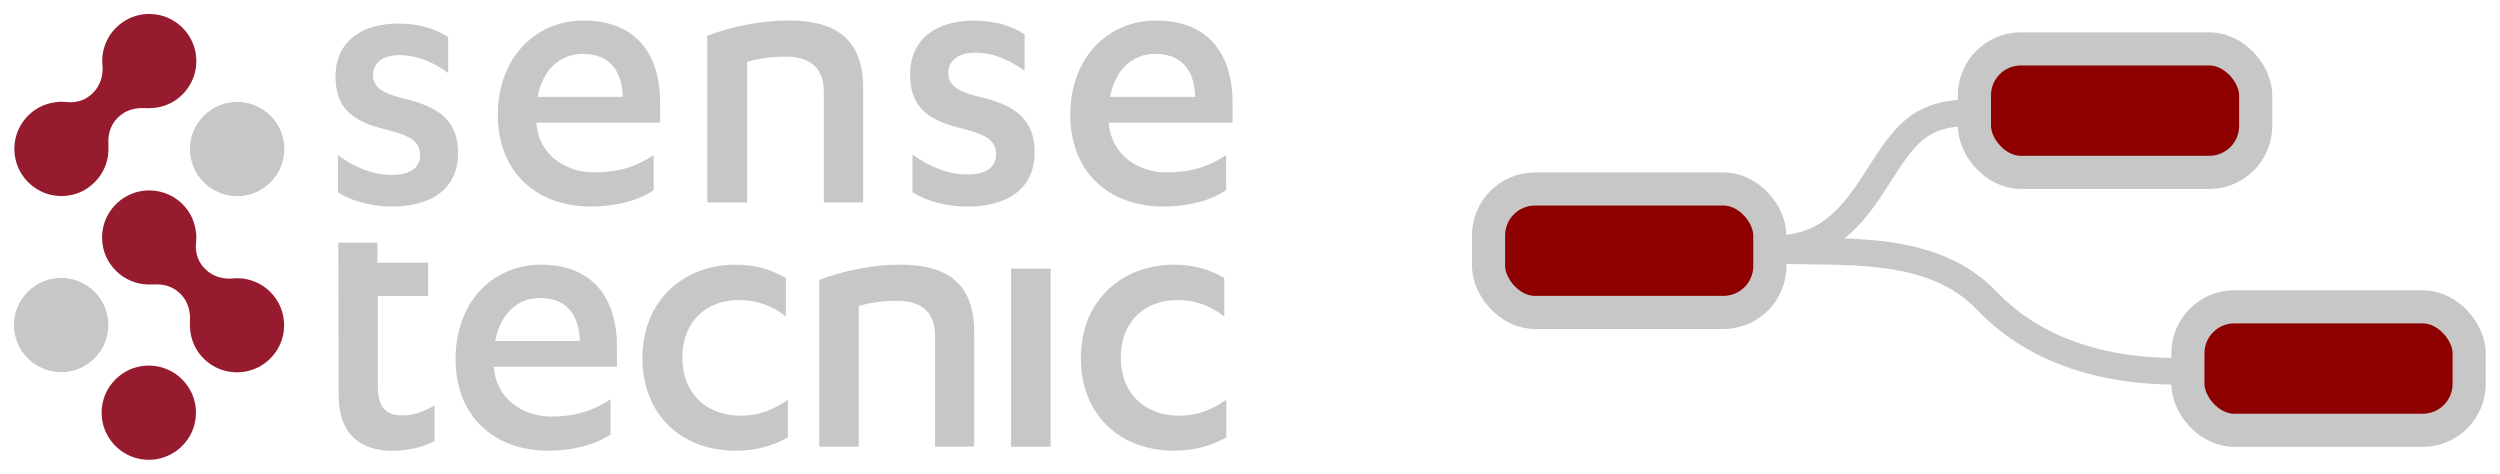 <?xml version="1.0" encoding="UTF-8" standalone="no"?>
<!-- Created with Inkscape (http://www.inkscape.org/) -->

<svg
   xmlns:dc="http://purl.org/dc/elements/1.1/"
   xmlns:cc="http://creativecommons.org/ns#"
   xmlns:rdf="http://www.w3.org/1999/02/22-rdf-syntax-ns#"
   xmlns:svg="http://www.w3.org/2000/svg"
   xmlns="http://www.w3.org/2000/svg"
   xmlns:sodipodi="http://sodipodi.sourceforge.net/DTD/sodipodi-0.dtd"
   xmlns:inkscape="http://www.inkscape.org/namespaces/inkscape"
   id="svg2"
   version="1.1"
   inkscape:version="0.91 r13725"
   xml:space="preserve"
   width="178.752"
   height="33.871"
   viewBox="0 0 178.752 33.871"
   sodipodi:docname="node-red-sts.svg"
   inkscape:export-filename="/home/roberto/Dropbox/Sensetecnic/fred/front-node-red/node-red-contrib/editor/images/node-red-sts.png"
   inkscape:export-xdpi="50.830009"
   inkscape:export-ydpi="50.830009"><defs
     id="defs6"><clipPath
       clipPathUnits="userSpaceOnUse"
       id="clipPath16"><path
         d="M 0,216 288,216 288,0 0,0 0,216 Z"
         id="path18"
         inkscape:connector-curvature="0" /></clipPath></defs><sodipodi:namedview
     pagecolor="#ffffff"
     bordercolor="#666666"
     borderopacity="1"
     objecttolerance="10"
     gridtolerance="10"
     guidetolerance="10"
     inkscape:pageopacity="0"
     inkscape:pageshadow="2"
     inkscape:window-width="1393"
     inkscape:window-height="821"
     id="namedview4"
     showgrid="false"
     fit-margin-top="1"
     fit-margin-left="1"
     fit-margin-right="1"
     fit-margin-bottom="1"
     inkscape:zoom="3.4962963"
     inkscape:cx="84.187537"
     inkscape:cy="3.7427354"
     inkscape:window-x="463"
     inkscape:window-y="36"
     inkscape:window-maximized="0"
     inkscape:current-layer="g14" /><g
     id="g10"
     inkscape:groupmode="layer"
     inkscape:label="sensetecnic_RGB_notag"
     transform="matrix(1.25,0,0,-1.25,-70.896,184.976)"><g
       id="g12"><g
         id="g14"
         clip-path="url(#clipPath16)"><g
           id="g20"
           transform="matrix(0.485,0,0,0.485,76.045,139.106)"
           style="fill:#c7c7c7;fill-opacity:1"><path
             d="m 0,0 c 1.911,-1.445 4.195,-2.33 6.291,-2.33 2.051,0 3.403,0.699 3.403,2.33 0,1.679 -1.212,2.284 -3.868,2.983 -4.288,0.978 -6.105,2.702 -6.105,6.292 0,4.193 3.169,6.243 7.363,6.243 2.33,0 4.194,-0.512 5.919,-1.584 l 0,-4.24 c -1.818,1.303 -3.589,2.097 -5.779,2.097 -2.004,0 -3.076,-0.978 -3.076,-2.331 0,-1.352 0.885,-2.05 3.263,-2.703 4.706,-1.024 6.757,-2.796 6.757,-6.523 0,-4.336 -3.309,-6.292 -7.783,-6.292 -2.423,0 -4.847,0.653 -6.385,1.678 L 0,0 Z"
             style="fill:#c7c7c7;fill-opacity:1;fill-rule:nonzero;stroke:none"
             id="path22"
             inkscape:connector-curvature="0" /></g><g
           id="g24"
           transform="matrix(0.485,0,0,0.485,92.339,142.44)"
           style="fill:#c7c7c7;fill-opacity:1"><path
             d="M 0,0 C -0.095,3.27 -1.707,5.07 -4.739,5.07 -7.438,5.07 -9.429,3.175 -10.045,0 L 0,0 Z m -10.187,-3.032 0,-0.095 c 0.285,-3.743 3.507,-5.779 6.776,-5.779 2.889,0 4.974,0.663 7.058,2.036 l 0,-4.122 c -1.895,-1.325 -4.69,-1.942 -7.391,-1.942 -6.537,0 -10.991,4.169 -10.991,10.803 0,6.679 4.359,11.132 10.139,11.132 6.112,0 9.001,-3.931 9.001,-9.664 l 0,-2.369 -14.592,0 z"
             style="fill:#c7c7c7;fill-opacity:1;fill-rule:nonzero;stroke:none"
             id="path26"
             inkscape:connector-curvature="0" /></g><g
           id="g28"
           transform="matrix(0.485,0,0,0.485,97.175,145.936)"
           style="fill:#c7c7c7;fill-opacity:1"><path
             d="m 0,0 c 2.938,1.137 6.538,1.8 9.617,1.8 5.354,0 8.765,-2.036 8.765,-7.96 l 0,-13.501 -4.643,0 0,13.075 c 0,3.032 -1.895,4.123 -4.501,4.123 -1.658,0 -3.316,-0.238 -4.548,-0.617 l 0,-16.581 -4.69,0 L 0,0 Z"
             style="fill:#c7c7c7;fill-opacity:1;fill-rule:nonzero;stroke:none"
             id="path30"
             inkscape:connector-curvature="0" /></g><g
           id="g32"
           transform="matrix(0.485,0,0,0.485,108.912,139.151)"
           style="fill:#c7c7c7;fill-opacity:1"><path
             d="m 0,0 c 1.943,-1.468 4.264,-2.369 6.396,-2.369 2.084,0 3.458,0.71 3.458,2.369 0,1.707 -1.232,2.322 -3.932,3.032 -4.358,0.994 -6.206,2.749 -6.206,6.396 0,4.264 3.221,6.348 7.485,6.348 2.37,0 4.265,-0.52 6.017,-1.609 l 0,-4.313 c -1.847,1.326 -3.647,2.132 -5.875,2.132 -2.037,0 -3.126,-0.995 -3.126,-2.368 0,-1.375 0.9,-2.085 3.316,-2.748 4.785,-1.042 6.87,-2.844 6.87,-6.634 0,-4.405 -3.364,-6.396 -7.912,-6.396 -2.464,0 -4.927,0.663 -6.491,1.707 L 0,0 Z"
             style="fill:#c7c7c7;fill-opacity:1;fill-rule:nonzero;stroke:none"
             id="path34"
             inkscape:connector-curvature="0" /></g><g
           id="g36"
           transform="matrix(0.485,0,0,0.485,125.083,142.44)"
           style="fill:#c7c7c7;fill-opacity:1"><path
             d="m 0,0 c -0.094,3.27 -1.705,5.07 -4.737,5.07 -2.7,0 -4.691,-1.895 -5.306,-5.07 L 0,0 Z m -10.186,-3.032 0,-0.095 c 0.285,-3.743 3.507,-5.779 6.775,-5.779 2.89,0 4.975,0.663 7.059,2.036 l 0,-4.122 c -1.895,-1.325 -4.69,-1.942 -7.391,-1.942 -6.537,0 -10.991,4.169 -10.991,10.803 0,6.679 4.359,11.132 10.139,11.132 6.111,0 9.001,-3.931 9.001,-9.664 l 0,-2.369 -14.592,0 z"
             style="fill:#c7c7c7;fill-opacity:1;fill-rule:nonzero;stroke:none"
             id="path38"
             inkscape:connector-curvature="0" /></g><g
           id="g40"
           transform="matrix(0.485,0,0,0.485,89.882,128.474)"
           style="fill:#c7c7c7;fill-opacity:1"><path
             d="M 0,0 C -0.095,3.27 -1.697,5.07 -4.713,5.07 -7.398,5.07 -9.377,3.175 -9.99,0 L 0,0 Z m -10.131,-3.032 0,-0.095 c 0.283,-3.743 3.487,-5.779 6.738,-5.779 2.874,0 4.947,0.663 7.02,2.036 l 0,-4.122 c -1.884,-1.325 -4.664,-1.942 -7.35,-1.942 -6.502,0 -10.932,4.169 -10.932,10.803 0,6.679 4.335,11.132 10.084,11.132 6.079,0 8.952,-3.931 8.952,-9.664 l 0,-2.369 -14.512,0 z"
             style="fill:#c7c7c7;fill-opacity:1;fill-rule:nonzero;stroke:none"
             id="path42"
             inkscape:connector-curvature="0" /></g><g
           id="g44"
           transform="matrix(0.485,0,0,0.485,101.668,129.876)"
           style="fill:#c7c7c7;fill-opacity:1"><path
             d="m 0,0 c -1.743,1.375 -3.58,1.943 -5.512,1.943 -3.77,0 -6.692,-2.415 -6.692,-6.823 0,-4.169 2.828,-6.822 6.88,-6.822 2.074,0 3.864,0.665 5.56,1.895 l 0,-4.453 c -1.931,-1.089 -3.958,-1.563 -6.173,-1.563 -6.36,0 -10.979,4.216 -10.979,10.943 0,6.777 4.853,10.992 10.979,10.992 2.31,0 4.1,-0.52 5.937,-1.564 L 0,0 Z"
             style="fill:#c7c7c7;fill-opacity:1;fill-rule:nonzero;stroke:none"
             id="path46"
             inkscape:connector-curvature="0" /></g><g
           id="g48"
           transform="matrix(0.485,0,0,0.485,103.575,131.97)"
           style="fill:#c7c7c7;fill-opacity:1"><path
             d="m 0,0 c 2.921,1.137 6.503,1.8 9.565,1.8 5.325,0 8.717,-2.036 8.717,-7.96 l 0,-13.501 -4.617,0 0,13.075 c 0,3.032 -1.885,4.123 -4.477,4.123 -1.649,0 -3.298,-0.238 -4.523,-0.617 l 0,-16.581 -4.665,0 L 0,0 Z"
             style="fill:#c7c7c7;fill-opacity:1;fill-rule:nonzero;stroke:none"
             id="path50"
             inkscape:connector-curvature="0" /></g><path
           d="m 116.814,122.425 -2.265,0 0,10.189 2.265,0 0,-10.189 z"
           style="fill:#c7c7c7;fill-opacity:1;fill-rule:nonzero;stroke:none"
           id="path52"
           inkscape:connector-curvature="0" /><g
           id="g54"
           transform="matrix(0.485,0,0,0.485,126.746,129.876)"
           style="fill:#c7c7c7;fill-opacity:1"><path
             d="m 0,0 c -1.743,1.375 -3.58,1.943 -5.512,1.943 -3.77,0 -6.692,-2.415 -6.692,-6.823 0,-4.169 2.828,-6.822 6.88,-6.822 2.074,0 3.864,0.665 5.56,1.895 l 0,-4.453 c -1.931,-1.089 -3.958,-1.563 -6.173,-1.563 -6.36,0 -10.979,4.216 -10.979,10.943 0,6.777 4.853,10.992 10.979,10.992 2.31,0 4.1,-0.52 5.937,-1.564 L 0,0 Z"
             style="fill:#c7c7c7;fill-opacity:1;fill-rule:nonzero;stroke:none"
             id="path56"
             inkscape:connector-curvature="0" /></g><g
           id="g58"
           transform="matrix(0.485,0,0,0.485,79.724,124.219)"
           style="fill:#c7c7c7;fill-opacity:1"><path
             d="m 0,0 c -1.791,0 -2.875,0.853 -2.875,3.364 l 0,10.721 5.937,0 0,3.933 -5.99,0 0,2.345 -4.612,0 0.047,-18.041 c 0,-4.785 2.875,-6.491 6.267,-6.491 1.98,0 3.675,0.426 5.042,1.137 l 0,4.217 C 2.544,0.427 1.366,0 0,0"
             style="fill:#c7c7c7;fill-opacity:1;fill-rule:nonzero;stroke:none"
             id="path60"
             inkscape:connector-curvature="0" /></g><g
           id="g62"
           transform="matrix(0.333,0,0,0.333,70.838,132.008)"><path
             d="m 0,0 c -1.443,0.314 -2.451,0.113 -2.81,0.107 -1.435,-0.025 -3.035,0.337 -4.352,1.654 -1.225,1.225 -1.613,2.603 -1.604,3.93 0.03,0.727 0.095,1.083 0.089,1.579 -0.007,0.531 -0.079,1.059 -0.19,1.58 -0.209,0.992 -0.586,1.953 -1.171,2.812 -3.266,4.794 -10.201,4.794 -13.468,0 -1.824,-2.678 -1.824,-6.31 0,-8.988 1.272,-1.867 3.104,-2.991 5.054,-3.41 0.968,-0.208 1.966,-0.17 2.551,-0.149 1.472,0.055 3.104,-0.235 4.481,-1.612 1.447,-1.446 1.735,-3.239 1.64,-4.777 -0.047,-0.776 0.032,-1.658 0.176,-2.33 0.211,-0.984 0.585,-1.937 1.166,-2.79 3.266,-4.794 10.201,-4.793 13.467,0 1.825,2.679 1.825,6.31 0.001,8.989 C 3.763,-1.546 1.998,-0.435 0,0"
             style="fill:#971b2f;fill-opacity:1;fill-rule:nonzero;stroke:none"
             id="path64"
             inkscape:connector-curvature="0" /></g><g
           id="g66"
           transform="matrix(0.333,0,0,0.333,62.621,145.051)"><path
             d="m 0,0 c -0.315,-1.443 -0.113,-2.451 -0.107,-2.81 0.025,-1.435 -0.337,-3.035 -1.655,-4.353 -1.225,-1.225 -2.603,-1.614 -3.931,-1.605 -0.727,0.03 -1.083,0.095 -1.579,0.089 -0.532,-0.007 -1.059,-0.08 -1.58,-0.19 -0.993,-0.21 -1.954,-0.587 -2.814,-1.173 -4.795,-3.267 -4.795,-10.202 0,-13.468 2.679,-1.824 6.311,-1.823 8.99,0.002 1.867,1.272 2.992,3.104 3.411,5.055 0.208,0.968 0.17,1.966 0.149,2.551 -0.055,1.472 0.235,3.104 1.613,4.482 1.446,1.447 3.24,1.735 4.778,1.641 0.776,-0.047 1.658,0.032 2.331,0.176 0.984,0.211 1.937,0.586 2.79,1.167 4.795,3.268 4.795,10.203 10e-4,13.469 C 9.718,6.857 6.085,6.856 3.406,5.031 1.547,3.763 0.436,1.999 0,0"
             style="fill:#971b2f;fill-opacity:1;fill-rule:nonzero;stroke:none"
             id="path68"
             inkscape:connector-curvature="0" /></g><g
           id="g70"
           transform="matrix(0.333,0,0,0.333,63.752,142.241)"><path
             d="M 0,0 C 0.121,-0.082 0.247,-0.15 0.372,-0.225 0.241,-0.154 0.116,-0.079 0,0"
             style="fill:#7f1518;fill-opacity:1;fill-rule:nonzero;stroke:none"
             id="path72"
             inkscape:connector-curvature="0" /></g><g
           id="g74"
           transform="matrix(0.333,0,0,0.333,62.986,125.871)"><path
             d="m 0,0 c 3.266,4.794 10.201,4.794 13.467,0 1.825,-2.678 1.825,-6.31 0,-8.988 C 10.201,-13.782 3.266,-13.782 0,-8.988 -1.825,-6.31 -1.825,-2.678 0,0"
             style="fill:#971b2f;fill-opacity:1;fill-rule:nonzero;stroke:none"
             id="path76"
             inkscape:connector-curvature="0" /></g><g
           id="g78"
           transform="matrix(0.333,0,0,0.333,57.973,130.885)"><path
             d="m 0,0 c 3.266,4.794 10.201,4.794 13.467,0 1.825,-2.678 1.825,-6.31 0,-8.988 C 10.201,-13.782 3.266,-13.782 0,-8.988 -1.825,-6.31 -1.825,-2.678 0,0"
             style="fill:#c7c7c7;fill-opacity:1;fill-rule:nonzero;stroke:none"
             id="path80"
             inkscape:connector-curvature="0" /></g><g
           id="g82"
           transform="matrix(0.333,0,0,0.333,68.04,140.952)"><path
             d="m 0,0 c 3.266,4.794 10.201,4.794 13.467,0 1.825,-2.678 1.825,-6.31 0,-8.988 C 10.201,-13.782 3.266,-13.782 0,-8.988 -1.825,-6.31 -1.825,-2.678 0,0"
             style="fill:#c7c7c7;fill-opacity:1;fill-rule:nonzero;stroke:none"
             id="path84"
             inkscape:connector-curvature="0" /></g><g
           id="g4360"
           transform="matrix(1.189,0,0,1.189,-5.059,96.265)"><rect
             ry="2.234"
             rx="2.234"
             transform="scale(1,-1)"
             y="-34.404"
             x="123.568"
             height="5.94"
             width="13.532"
             id="rect4274"
             style="opacity:1;fill:#8e0000;fill-opacity:1;stroke:#c7c7c7;stroke-width:1.594;stroke-miterlimit:10.433;stroke-dasharray:none;stroke-opacity:1" /><rect
             transform="scale(1,-1)"
             ry="2.234"
             rx="2.234"
             y="-41.143"
             x="146.942"
             height="5.94"
             width="13.532"
             id="rect4274-25"
             style="opacity:1;fill:#8e0000;fill-opacity:1;stroke:#c7c7c7;stroke-width:1.594;stroke-miterlimit:10.433;stroke-dasharray:none;stroke-opacity:1" /><rect
             transform="scale(1,-1)"
             ry="2.234"
             rx="2.234"
             y="-28.734"
             x="157.211"
             height="5.94"
             width="13.532"
             id="rect4274-25-2"
             style="opacity:1;fill:#8e0000;fill-opacity:1;stroke:#c7c7c7;stroke-width:1.594;stroke-miterlimit:10.433;stroke-dasharray:none;stroke-opacity:1" /><path
             sodipodi:nodetypes="csc"
             inkscape:connector-curvature="0"
             id="path4356"
             d="m 137.3,31.511 c 2.561,0.053 3.734,1.489 4.957,3.411 1.309,2.056 2.011,3.057 4.213,3.145"
             style="fill:none;fill-rule:evenodd;stroke:#c7c7c7;stroke-width:1.28;stroke-linecap:butt;stroke-linejoin:miter;stroke-miterlimit:4;stroke-dasharray:none;stroke-opacity:1" /><path
             sodipodi:nodetypes="csc"
             inkscape:connector-curvature="0"
             id="path4358"
             d="m 137.3,31.46 c 3.115,-0.162 7.554,0.386 10.234,-2.427 2.427,-2.548 5.906,-3.438 9.303,-3.398"
             style="fill:none;fill-rule:evenodd;stroke:#c7c7c7;stroke-width:1.28;stroke-linecap:butt;stroke-linejoin:miter;stroke-miterlimit:4;stroke-dasharray:none;stroke-opacity:1" /></g></g></g></g></svg>